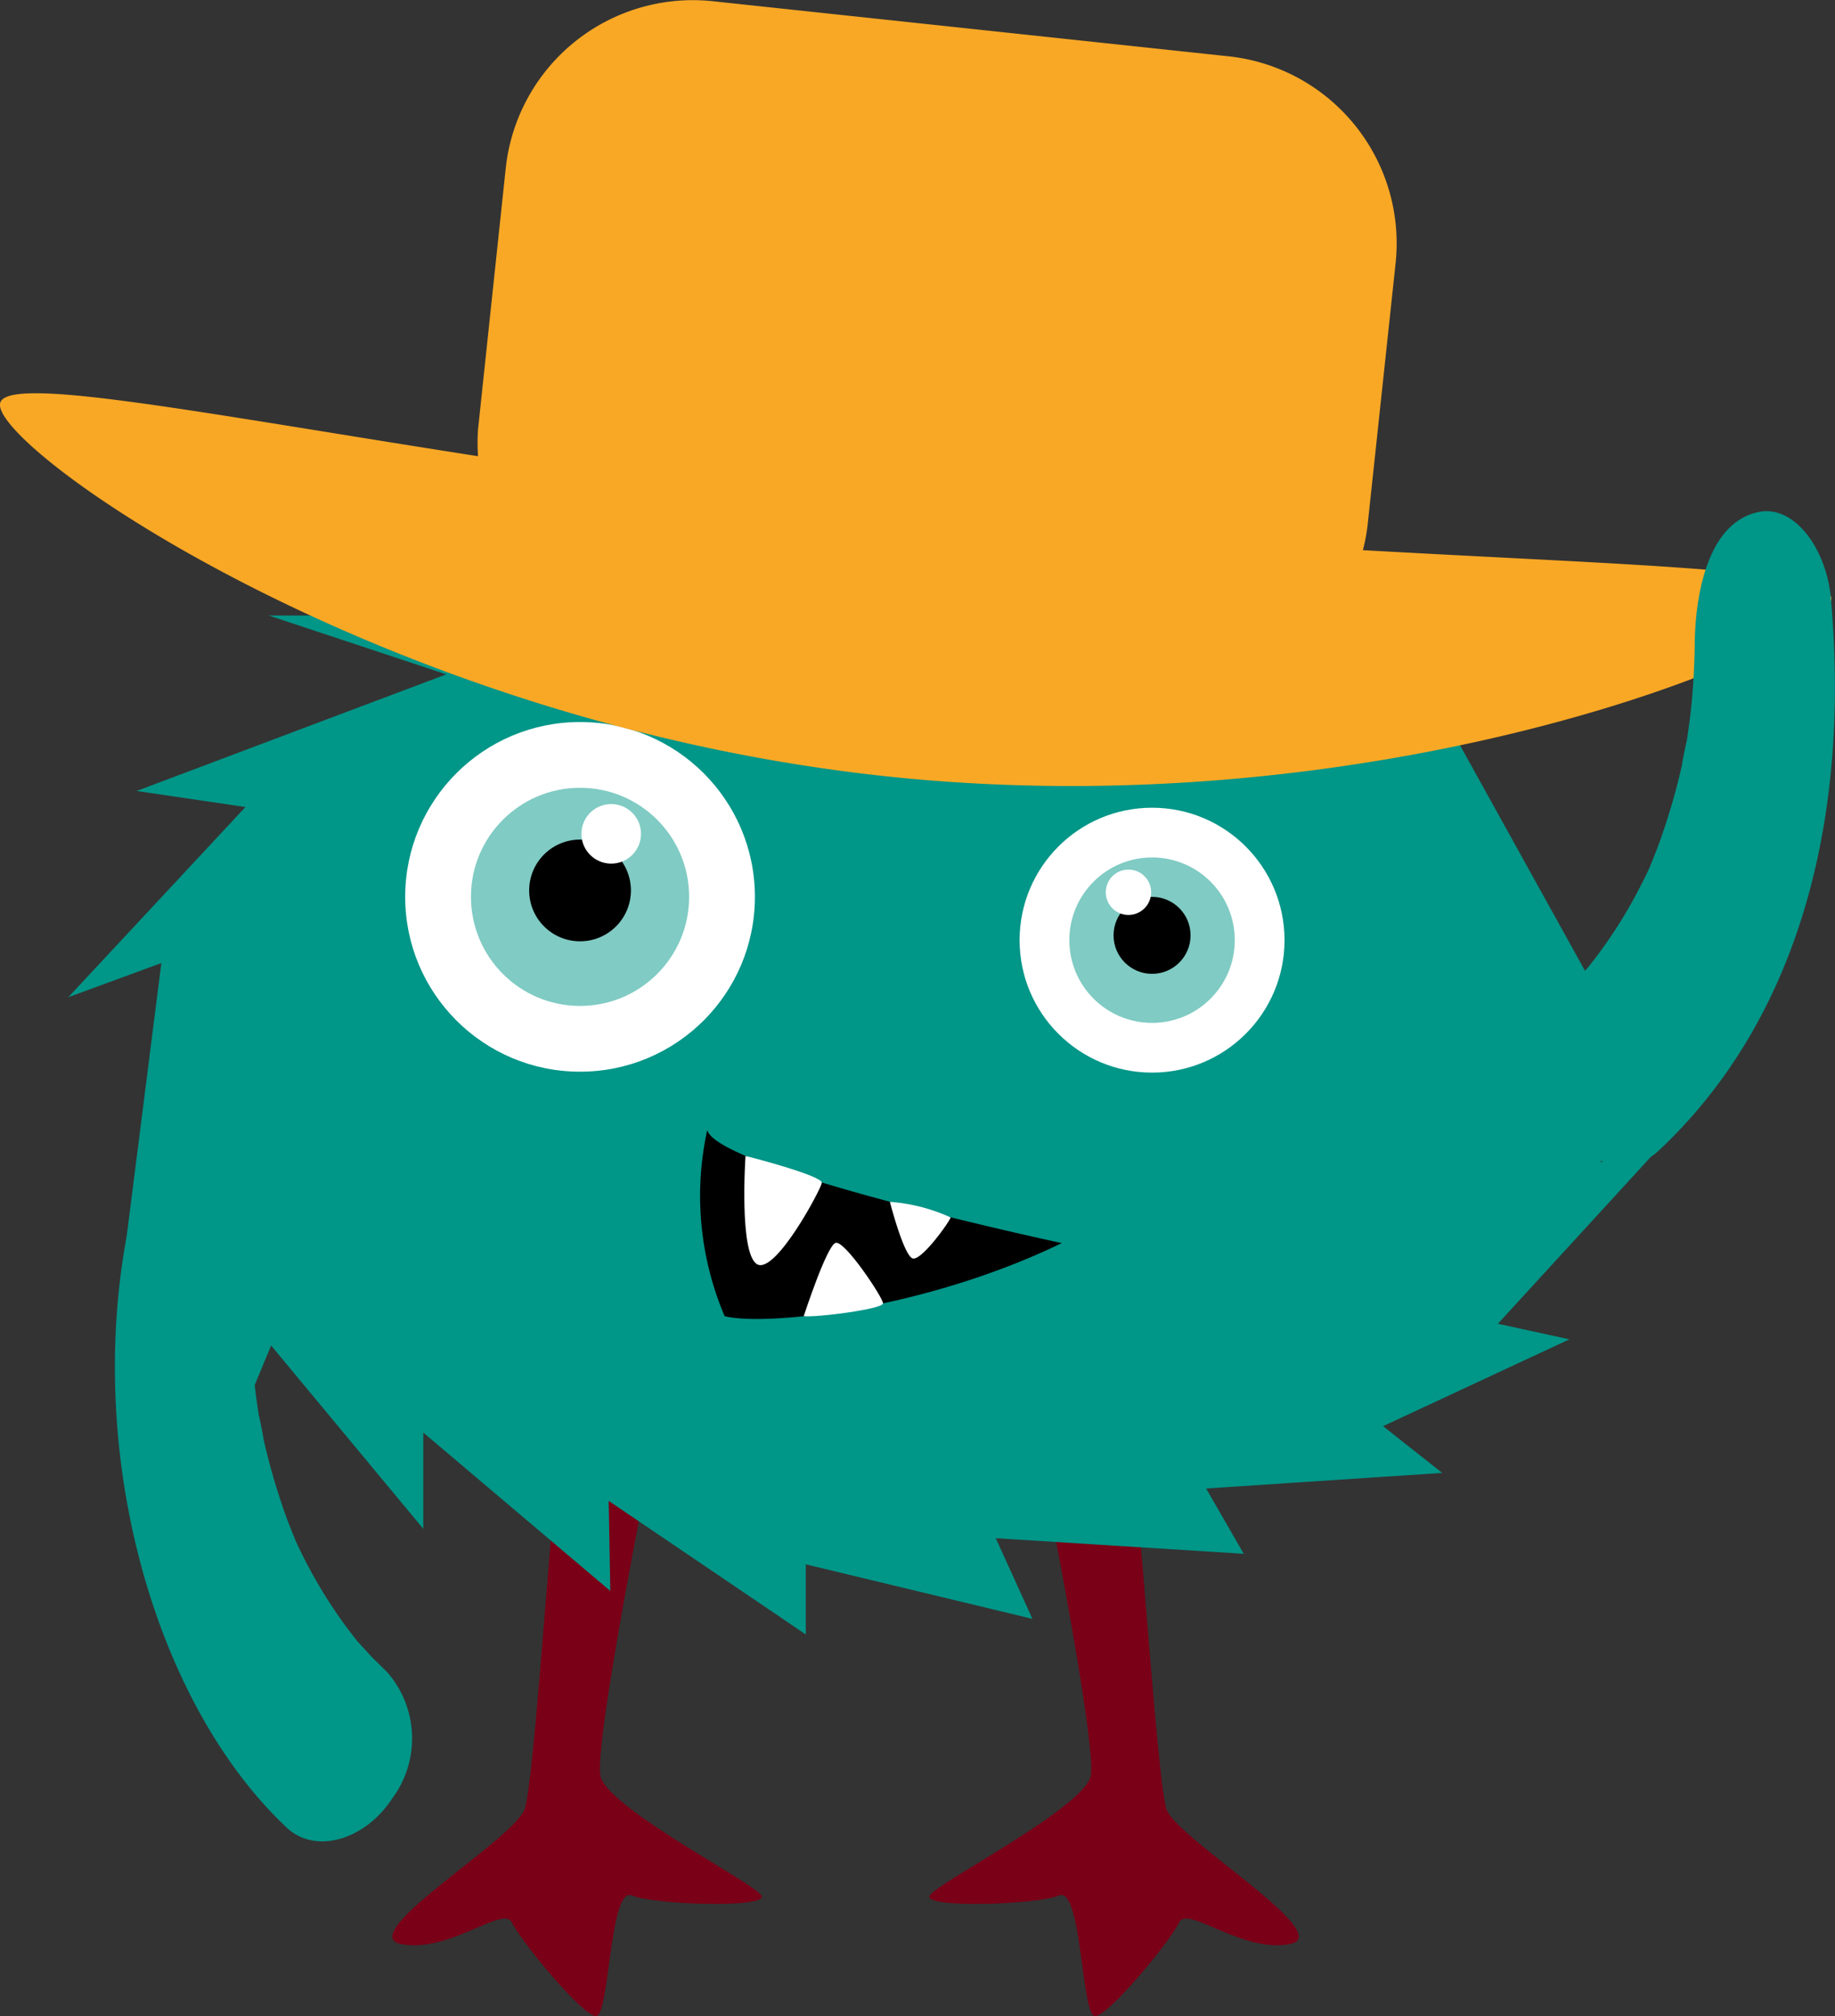 <svg id="Layer_1" data-name="Layer 1" xmlns="http://www.w3.org/2000/svg" viewBox="0 0 80.07 87.98">
  <rect x="0" y="0" width="80.07" height="87.98" fill="#333333" stroke="none"/>
  <title>18</title>
  <g>
    <path d="M56.15,53.83s2.92,12.5,3.31,16.28,1,12.93,1.36,14.19,7.48,5.49,5.4,5.91-4.48-1.72-4.84-.94-3.08,4.09-3.67,4.09-.58-5.68-1.56-5.27-6,.57-5.65,0,6.43-3.66,7-5.13-4.67-26.4-5.26-28.34S55.63,51.54,56.15,53.83Z" transform="translate(-9.93 -5.37)" style="fill: #7a0017"/>
    <path d="M37.5,53.83s-2.92,12.5-3.31,16.28S33.22,83,32.83,84.3s-7.48,5.49-5.4,5.91,4.48-1.72,4.84-.94,3.08,4.09,3.67,4.09.58-5.68,1.56-5.27,6,.57,5.65,0-6.43-3.66-7-5.13,4.67-26.4,5.26-28.34S38,51.54,37.5,53.83Z" transform="translate(-9.93 -5.37)" style="fill: #7a0017"/>
    <polygon points="31.08 26.86 11.72 26.86 19.47 29.43 5.96 34.52 10.71 35.22 2.98 43.52 7.04 42.03 5.15 56.93 7.76 54.93 10.03 63.06 11.83 58.72 18.47 66.72 18.47 62.52 26.63 69.43 26.56 65.5 35.16 71.33 35.16 68.27 45.05 70.65 43.45 67.13 54.27 67.81 52.63 64.96 62.93 64.28 60.35 62.24 68.48 58.45 65.36 57.77 72.69 49.77 69.84 50.72 72.01 38.14 69.43 42.85 60.89 27.44 61.3 31.18 47.95 23.05 48.07 26.03 34.85 19.93 36.24 24.14 22.95 22.24 31.08 26.86" style="fill: #009688"/>
    <path d="M56.26,59.62s-15-3.21-15.47-4.93a13.4,13.4,0,0,0,.76,8.12C43.35,63.26,50.26,62.53,56.26,59.62Z" transform="translate(-9.93 -5.37)"/>
    <path d="M42.46,55.82s-.29,4.24.5,4.72,2.79-3.26,2.83-3.55S42.83,55.9,42.46,55.82Z" transform="translate(-9.93 -5.37)" style="fill: #fff"/>
    <path d="M45,62.81s1-3.07,1.39-3.2,2.07,2.39,2.07,2.64S45.58,62.87,45,62.81Z" transform="translate(-9.93 -5.37)" style="fill: #fff"/>
    <path d="M48.76,57.82s.61,2.37,1,2.47,1.61-1.61,1.65-1.79A7.75,7.75,0,0,0,48.76,57.82Z" transform="translate(-9.93 -5.37)" style="fill: #fff"/>
    <g>
      <circle cx="25.31" cy="39.14" r="7.63" style="fill: #fff"/>
      <circle cx="25.31" cy="39.14" r="4.76" style="fill: #80cbc4"/>
      <circle cx="25.31" cy="38.86" r="2.22"/>
      <circle cx="26.67" cy="36.39" r="1.3" style="fill: #fff"/>
    </g>
    <g>
      <circle cx="50.27" cy="41.03" r="5.78" style="fill: #fff"/>
      <circle cx="50.27" cy="41.03" r="3.61" style="fill: #80cbc4"/>
      <circle cx="50.27" cy="40.82" r="1.68"/>
      <circle cx="49.24" cy="38.94" r="0.99" style="fill: #fff"/>
    </g>
    <path d="M26.82,78.34l-.66-.65c-.06-.06-.6-.66-.6-.65a20.7,20.7,0,0,1-1.38-1.93,22.42,22.42,0,0,1-1.26-2.3l-.08-.17-.22-.55c-.17-.42-.32-.85-.46-1.28a27.32,27.32,0,0,1-.74-2.68c0-.1-.19-1-.2-1-.06-.41-.12-.83-.17-1.25-.11-1-.16-1.94-.18-2.93,0-.49,0-1,0-1.49v-.11c0-.25,0-2.79.06-3,.19-2.15-.71-4-2.57-4-1.63,0-2.2,1.78-2.68,3.89-2.25,10,.84,21.32,6.76,26.89,1.28,1.2,3.45.51,4.61-1.28A4.39,4.39,0,0,0,26.82,78.34Z" transform="translate(-9.93 -5.37)" style="fill: #009688"/>
    <path d="M69.4,29.38a8.11,8.11,0,0,0,.21-1.14l1.22-11.41a8.21,8.21,0,0,0-7.27-9L41,5.42a8.21,8.21,0,0,0-9,7.27L30.79,24.1a8.12,8.12,0,0,0,0,1.18C18.41,23.35,10.07,21.69,9.93,23,9.72,25,26.54,36.9,48.61,39.25s41-5.77,41.23-7.71C90,30.22,81.66,30.07,69.4,29.38Z" transform="translate(-9.93 -5.37)" style="fill: #f9a825"/>
    <path d="M77.93,48.93l.66-.65c.06-.06.6-.66.6-.65a20.7,20.7,0,0,0,1.38-1.93,22.4,22.4,0,0,0,1.26-2.3l.08-.17.22-.55c.17-.42.32-.85.46-1.28a27.38,27.38,0,0,0,.74-2.68c0-.1.19-1,.2-1,.06-.41.12-.83.17-1.25.11-1,.16-1.94.18-2.93,0-.49,0-5.28,2.81-5.83,1.6-.31,3,1.74,3.14,3.89.86,9.93-1.62,18.47-7.54,24-1.28,1.2-3.45.51-4.61-1.28A4.39,4.39,0,0,1,77.93,48.93Z" transform="translate(-9.93 -5.37)" style="fill: #009688"/>
  </g>
</svg>

